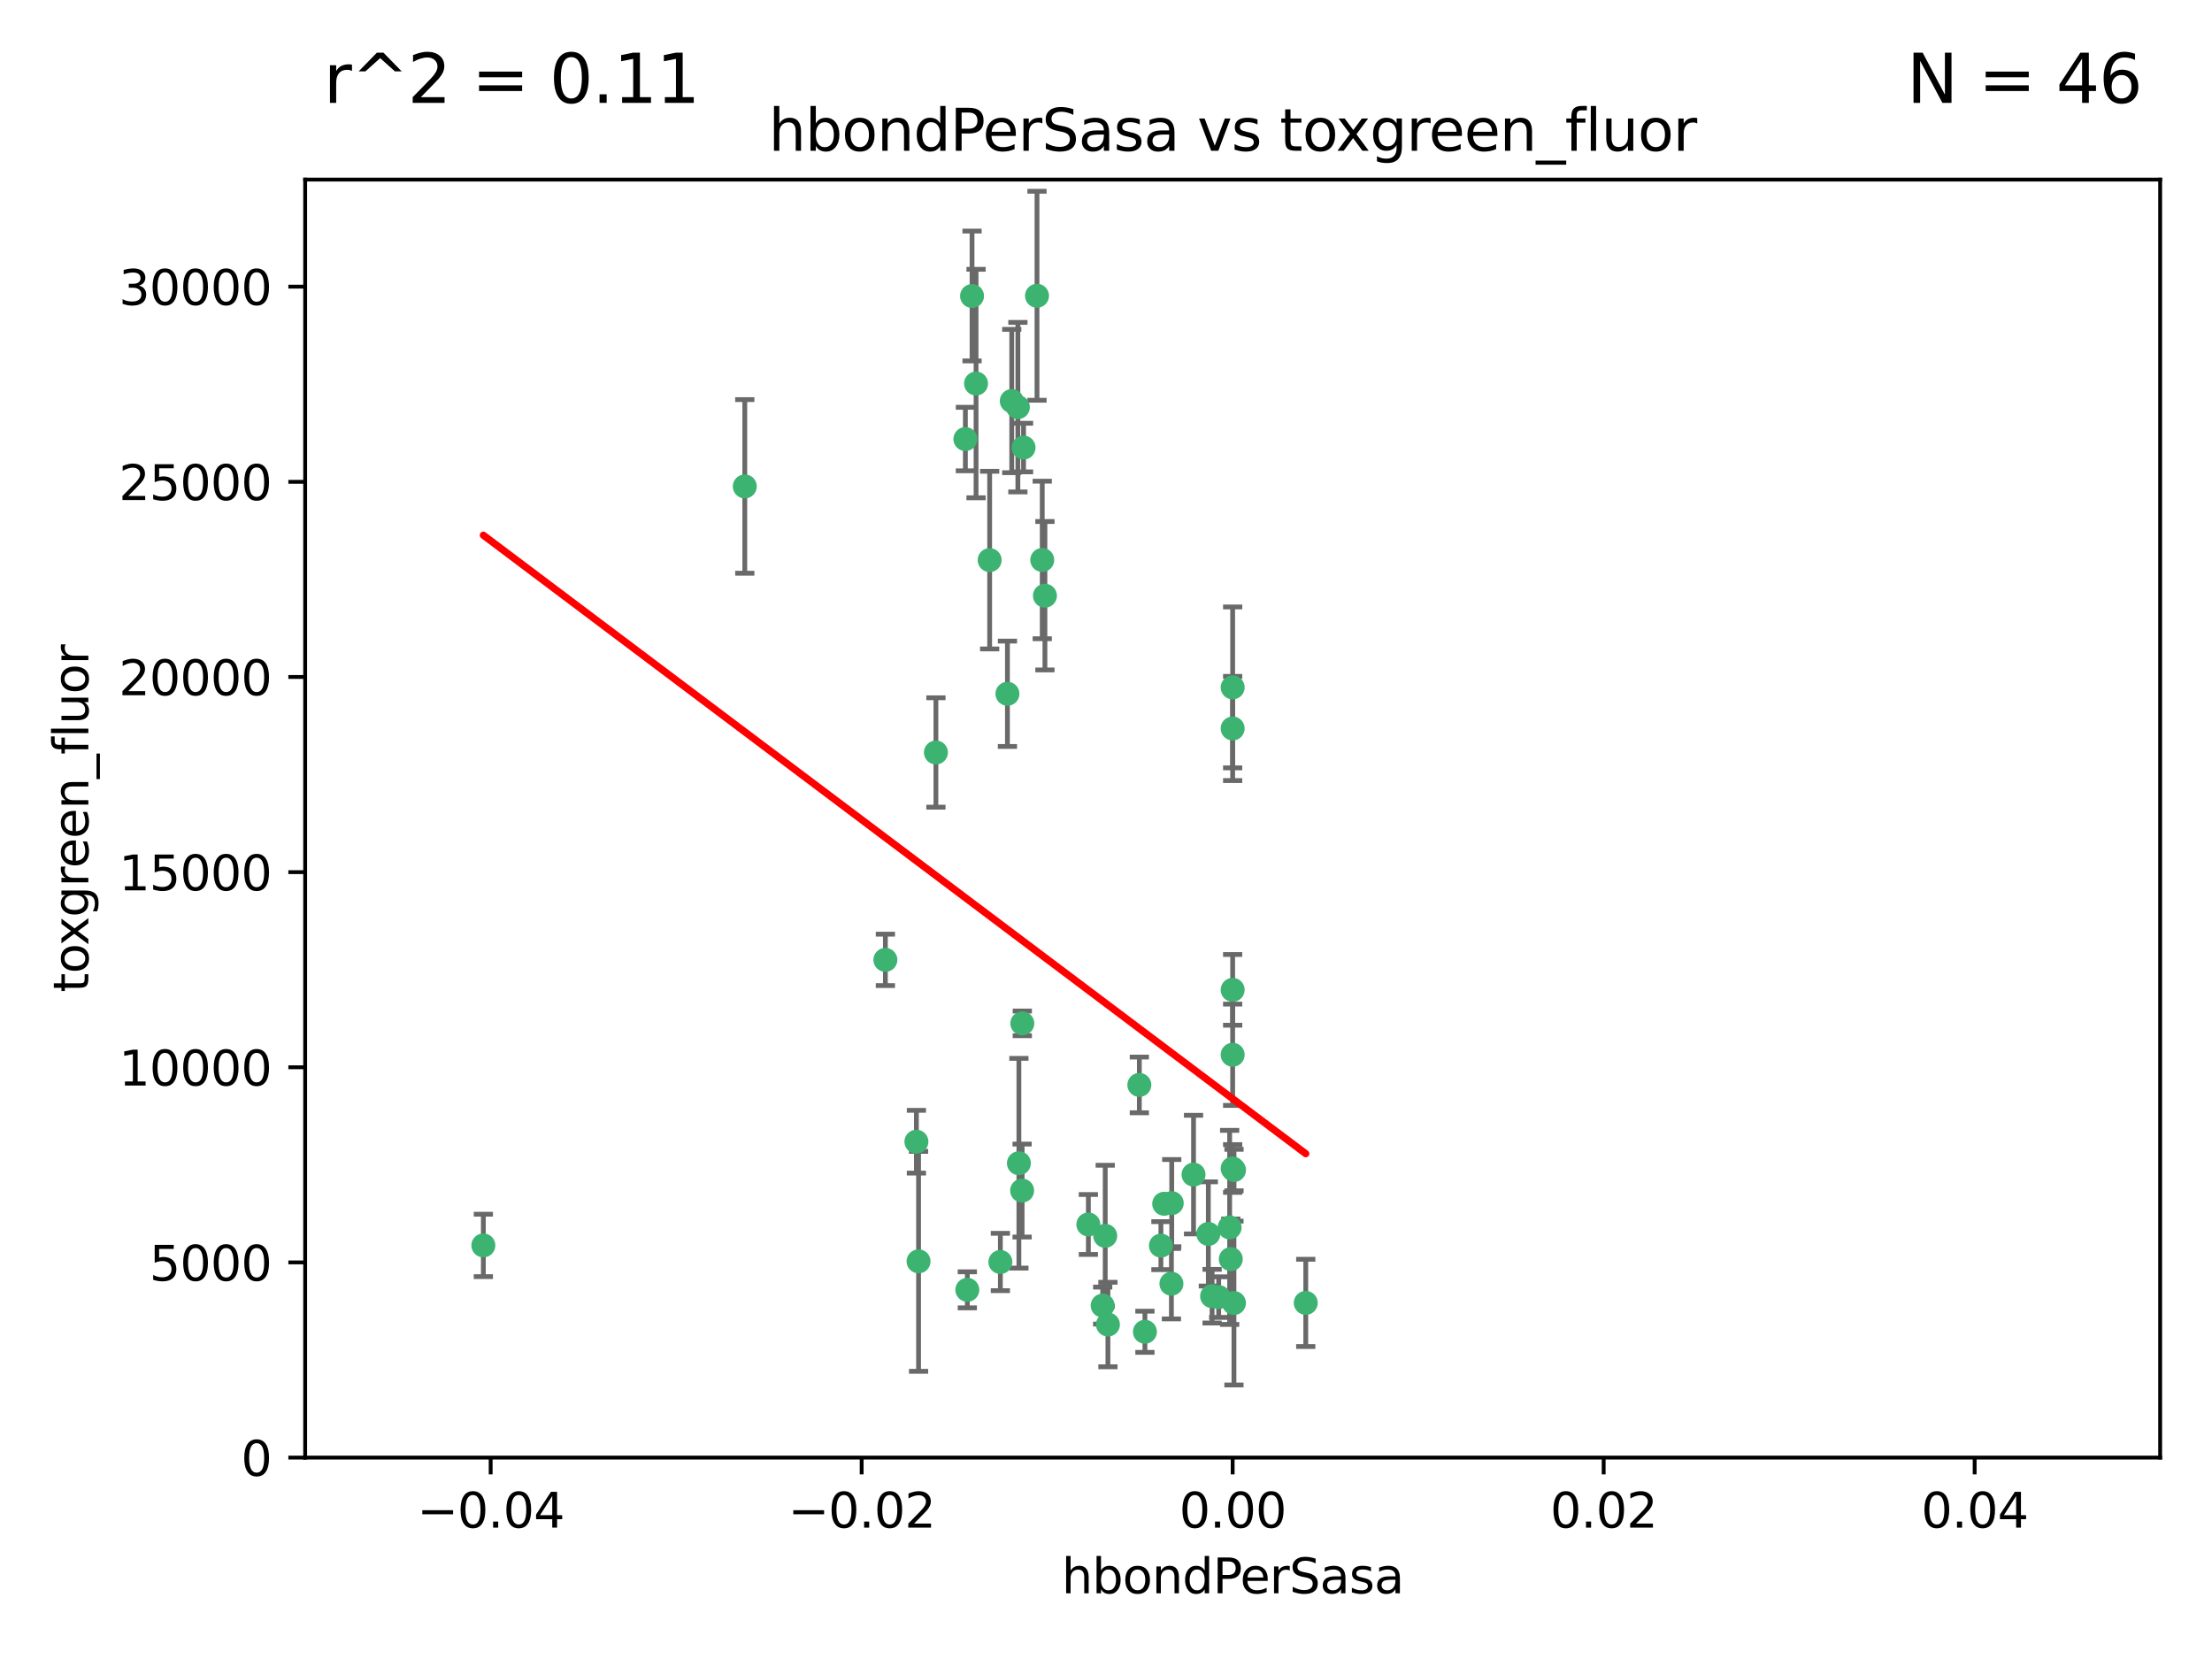 <?xml version="1.0" encoding="utf-8" standalone="no"?>
<!DOCTYPE svg PUBLIC "-//W3C//DTD SVG 1.1//EN"
  "http://www.w3.org/Graphics/SVG/1.1/DTD/svg11.dtd">
<svg xmlns:xlink="http://www.w3.org/1999/xlink" width="460.8pt" height="345.6pt" viewBox="0 0 460.8 345.6" xmlns="http://www.w3.org/2000/svg" version="1.1">
 <defs>
  <style type="text/css">*{stroke-linejoin: round; stroke-linecap: butt}</style>
 </defs>
 <g id="figure_1">
  <g id="patch_1">
   <path d="M 0 345.6 
L 460.8 345.6 
L 460.8 0 
L 0 0 
z
" style="fill: #ffffff"/>
  </g>
  <g id="axes_1">
   <g id="patch_2">
    <path d="M 63.571 303.64 
L 450 303.64 
L 450 37.411 
L 63.571 37.411 
z
" style="fill: #ffffff"/>
   </g>
   <g id="PathCollection_1">
    <defs>
     <path id="m88305405cf" d="M 0 1.118 
C 0.297 1.118 0.581 1 0.791 0.791 
C 1 0.581 1.118 0.297 1.118 0 
C 1.118 -0.297 1 -0.581 0.791 -0.791 
C 0.581 -1 0.297 -1.118 0 -1.118 
C -0.297 -1.118 -0.581 -1 -0.791 -0.791 
C -1 -0.581 -1.118 -0.297 -1.118 0 
C -1.118 0.297 -1 0.581 -0.791 0.791 
C -0.581 1 -0.297 1.118 0 1.118 
z
" style="stroke: #3cb371"/>
    </defs>
    <g clip-path="url(#pa1f1445444)">
     <use xlink:href="#m88305405cf" x="216.026" y="61.614" style="fill: #3cb371; stroke: #3cb371"/>
     <use xlink:href="#m88305405cf" x="217.677" y="124.1" style="fill: #3cb371; stroke: #3cb371"/>
     <use xlink:href="#m88305405cf" x="203.329" y="79.9" style="fill: #3cb371; stroke: #3cb371"/>
     <use xlink:href="#m88305405cf" x="100.691" y="259.442" style="fill: #3cb371; stroke: #3cb371"/>
     <use xlink:href="#m88305405cf" x="155.154" y="101.33" style="fill: #3cb371; stroke: #3cb371"/>
     <use xlink:href="#m88305405cf" x="212.043" y="84.817" style="fill: #3cb371; stroke: #3cb371"/>
     <use xlink:href="#m88305405cf" x="206.164" y="116.682" style="fill: #3cb371; stroke: #3cb371"/>
     <use xlink:href="#m88305405cf" x="201.107" y="91.463" style="fill: #3cb371; stroke: #3cb371"/>
     <use xlink:href="#m88305405cf" x="210.768" y="83.54" style="fill: #3cb371; stroke: #3cb371"/>
     <use xlink:href="#m88305405cf" x="241.838" y="259.488" style="fill: #3cb371; stroke: #3cb371"/>
     <use xlink:href="#m88305405cf" x="212.255" y="242.324" style="fill: #3cb371; stroke: #3cb371"/>
     <use xlink:href="#m88305405cf" x="213.226" y="93.237" style="fill: #3cb371; stroke: #3cb371"/>
     <use xlink:href="#m88305405cf" x="217.118" y="116.65" style="fill: #3cb371; stroke: #3cb371"/>
     <use xlink:href="#m88305405cf" x="202.496" y="61.664" style="fill: #3cb371; stroke: #3cb371"/>
     <use xlink:href="#m88305405cf" x="209.868" y="144.527" style="fill: #3cb371; stroke: #3cb371"/>
     <use xlink:href="#m88305405cf" x="184.442" y="199.958" style="fill: #3cb371; stroke: #3cb371"/>
     <use xlink:href="#m88305405cf" x="194.968" y="156.754" style="fill: #3cb371; stroke: #3cb371"/>
     <use xlink:href="#m88305405cf" x="201.512" y="268.694" style="fill: #3cb371; stroke: #3cb371"/>
     <use xlink:href="#m88305405cf" x="244.095" y="250.635" style="fill: #3cb371; stroke: #3cb371"/>
     <use xlink:href="#m88305405cf" x="242.524" y="250.767" style="fill: #3cb371; stroke: #3cb371"/>
     <use xlink:href="#m88305405cf" x="230.238" y="257.451" style="fill: #3cb371; stroke: #3cb371"/>
     <use xlink:href="#m88305405cf" x="190.904" y="237.838" style="fill: #3cb371; stroke: #3cb371"/>
     <use xlink:href="#m88305405cf" x="208.395" y="262.896" style="fill: #3cb371; stroke: #3cb371"/>
     <use xlink:href="#m88305405cf" x="237.346" y="226.007" style="fill: #3cb371; stroke: #3cb371"/>
     <use xlink:href="#m88305405cf" x="252.503" y="270.018" style="fill: #3cb371; stroke: #3cb371"/>
     <use xlink:href="#m88305405cf" x="244.027" y="267.417" style="fill: #3cb371; stroke: #3cb371"/>
     <use xlink:href="#m88305405cf" x="256.397" y="262.293" style="fill: #3cb371; stroke: #3cb371"/>
     <use xlink:href="#m88305405cf" x="238.508" y="277.431" style="fill: #3cb371; stroke: #3cb371"/>
     <use xlink:href="#m88305405cf" x="253.875" y="270.21" style="fill: #3cb371; stroke: #3cb371"/>
     <use xlink:href="#m88305405cf" x="229.709" y="271.976" style="fill: #3cb371; stroke: #3cb371"/>
     <use xlink:href="#m88305405cf" x="191.354" y="262.761" style="fill: #3cb371; stroke: #3cb371"/>
     <use xlink:href="#m88305405cf" x="212.925" y="248.016" style="fill: #3cb371; stroke: #3cb371"/>
     <use xlink:href="#m88305405cf" x="230.801" y="275.924" style="fill: #3cb371; stroke: #3cb371"/>
     <use xlink:href="#m88305405cf" x="212.966" y="213.19" style="fill: #3cb371; stroke: #3cb371"/>
     <use xlink:href="#m88305405cf" x="256.786" y="206.203" style="fill: #3cb371; stroke: #3cb371"/>
     <use xlink:href="#m88305405cf" x="257.056" y="271.445" style="fill: #3cb371; stroke: #3cb371"/>
     <use xlink:href="#m88305405cf" x="226.725" y="255.08" style="fill: #3cb371; stroke: #3cb371"/>
     <use xlink:href="#m88305405cf" x="256.786" y="219.726" style="fill: #3cb371; stroke: #3cb371"/>
     <use xlink:href="#m88305405cf" x="256.159" y="255.69" style="fill: #3cb371; stroke: #3cb371"/>
     <use xlink:href="#m88305405cf" x="256.786" y="143.2" style="fill: #3cb371; stroke: #3cb371"/>
     <use xlink:href="#m88305405cf" x="272.013" y="271.416" style="fill: #3cb371; stroke: #3cb371"/>
     <use xlink:href="#m88305405cf" x="251.718" y="257.051" style="fill: #3cb371; stroke: #3cb371"/>
     <use xlink:href="#m88305405cf" x="256.786" y="243.416" style="fill: #3cb371; stroke: #3cb371"/>
     <use xlink:href="#m88305405cf" x="248.636" y="244.691" style="fill: #3cb371; stroke: #3cb371"/>
     <use xlink:href="#m88305405cf" x="257.069" y="243.742" style="fill: #3cb371; stroke: #3cb371"/>
     <use xlink:href="#m88305405cf" x="256.786" y="151.755" style="fill: #3cb371; stroke: #3cb371"/>
    </g>
   </g>
   <g id="matplotlib.axis_1">
    <g id="xtick_1">
     <g id="line2d_1">
      <defs>
       <path id="mb6c8e53dd7" d="M 0 0 
L 0 3.5 
" style="stroke: #000000; stroke-width: 0.8"/>
      </defs>
      <g>
       <use xlink:href="#mb6c8e53dd7" x="102.214" y="303.64" style="stroke: #000000; stroke-width: 0.8"/>
      </g>
     </g>
     <g id="text_1">
      <!-- −0.04 -->
      <g transform="translate(86.891 318.238)scale(0.1 -0.1)">
       <defs>
        <path id="DejaVuSans-2212" d="M 678 2272 
L 4684 2272 
L 4684 1741 
L 678 1741 
L 678 2272 
z
" transform="scale(0.016)"/>
        <path id="DejaVuSans-30" d="M 2034 4250 
Q 1547 4250 1301 3770 
Q 1056 3291 1056 2328 
Q 1056 1369 1301 889 
Q 1547 409 2034 409 
Q 2525 409 2770 889 
Q 3016 1369 3016 2328 
Q 3016 3291 2770 3770 
Q 2525 4250 2034 4250 
z
M 2034 4750 
Q 2819 4750 3233 4129 
Q 3647 3509 3647 2328 
Q 3647 1150 3233 529 
Q 2819 -91 2034 -91 
Q 1250 -91 836 529 
Q 422 1150 422 2328 
Q 422 3509 836 4129 
Q 1250 4750 2034 4750 
z
" transform="scale(0.016)"/>
        <path id="DejaVuSans-2e" d="M 684 794 
L 1344 794 
L 1344 0 
L 684 0 
L 684 794 
z
" transform="scale(0.016)"/>
        <path id="DejaVuSans-34" d="M 2419 4116 
L 825 1625 
L 2419 1625 
L 2419 4116 
z
M 2253 4666 
L 3047 4666 
L 3047 1625 
L 3713 1625 
L 3713 1100 
L 3047 1100 
L 3047 0 
L 2419 0 
L 2419 1100 
L 313 1100 
L 313 1709 
L 2253 4666 
z
" transform="scale(0.016)"/>
       </defs>
       <use xlink:href="#DejaVuSans-2212"/>
       <use xlink:href="#DejaVuSans-30" x="83.789"/>
       <use xlink:href="#DejaVuSans-2e" x="147.412"/>
       <use xlink:href="#DejaVuSans-30" x="179.199"/>
       <use xlink:href="#DejaVuSans-34" x="242.822"/>
      </g>
     </g>
    </g>
    <g id="xtick_2">
     <g id="line2d_2">
      <g>
       <use xlink:href="#mb6c8e53dd7" x="179.5" y="303.64" style="stroke: #000000; stroke-width: 0.8"/>
      </g>
     </g>
     <g id="text_2">
      <!-- −0.02 -->
      <g transform="translate(164.177 318.238)scale(0.1 -0.1)">
       <defs>
        <path id="DejaVuSans-32" d="M 1228 531 
L 3431 531 
L 3431 0 
L 469 0 
L 469 531 
Q 828 903 1448 1529 
Q 2069 2156 2228 2338 
Q 2531 2678 2651 2914 
Q 2772 3150 2772 3378 
Q 2772 3750 2511 3984 
Q 2250 4219 1831 4219 
Q 1534 4219 1204 4116 
Q 875 4013 500 3803 
L 500 4441 
Q 881 4594 1212 4672 
Q 1544 4750 1819 4750 
Q 2544 4750 2975 4387 
Q 3406 4025 3406 3419 
Q 3406 3131 3298 2873 
Q 3191 2616 2906 2266 
Q 2828 2175 2409 1742 
Q 1991 1309 1228 531 
z
" transform="scale(0.016)"/>
       </defs>
       <use xlink:href="#DejaVuSans-2212"/>
       <use xlink:href="#DejaVuSans-30" x="83.789"/>
       <use xlink:href="#DejaVuSans-2e" x="147.412"/>
       <use xlink:href="#DejaVuSans-30" x="179.199"/>
       <use xlink:href="#DejaVuSans-32" x="242.822"/>
      </g>
     </g>
    </g>
    <g id="xtick_3">
     <g id="line2d_3">
      <g>
       <use xlink:href="#mb6c8e53dd7" x="256.786" y="303.64" style="stroke: #000000; stroke-width: 0.8"/>
      </g>
     </g>
     <g id="text_3">
      <!-- 0.00 -->
      <g transform="translate(245.653 318.238)scale(0.1 -0.1)">
       <use xlink:href="#DejaVuSans-30"/>
       <use xlink:href="#DejaVuSans-2e" x="63.623"/>
       <use xlink:href="#DejaVuSans-30" x="95.41"/>
       <use xlink:href="#DejaVuSans-30" x="159.033"/>
      </g>
     </g>
    </g>
    <g id="xtick_4">
     <g id="line2d_4">
      <g>
       <use xlink:href="#mb6c8e53dd7" x="334.071" y="303.64" style="stroke: #000000; stroke-width: 0.8"/>
      </g>
     </g>
     <g id="text_4">
      <!-- 0.02 -->
      <g transform="translate(322.939 318.238)scale(0.1 -0.1)">
       <use xlink:href="#DejaVuSans-30"/>
       <use xlink:href="#DejaVuSans-2e" x="63.623"/>
       <use xlink:href="#DejaVuSans-30" x="95.41"/>
       <use xlink:href="#DejaVuSans-32" x="159.033"/>
      </g>
     </g>
    </g>
    <g id="xtick_5">
     <g id="line2d_5">
      <g>
       <use xlink:href="#mb6c8e53dd7" x="411.357" y="303.64" style="stroke: #000000; stroke-width: 0.8"/>
      </g>
     </g>
     <g id="text_5">
      <!-- 0.04 -->
      <g transform="translate(400.224 318.238)scale(0.1 -0.1)">
       <use xlink:href="#DejaVuSans-30"/>
       <use xlink:href="#DejaVuSans-2e" x="63.623"/>
       <use xlink:href="#DejaVuSans-30" x="95.41"/>
       <use xlink:href="#DejaVuSans-34" x="159.033"/>
      </g>
     </g>
    </g>
    <g id="text_6">
     <!-- hbondPerSasa -->
     <g transform="translate(221.168 331.917)scale(0.1 -0.1)">
      <defs>
       <path id="DejaVuSans-68" d="M 3513 2113 
L 3513 0 
L 2938 0 
L 2938 2094 
Q 2938 2591 2744 2837 
Q 2550 3084 2163 3084 
Q 1697 3084 1428 2787 
Q 1159 2491 1159 1978 
L 1159 0 
L 581 0 
L 581 4863 
L 1159 4863 
L 1159 2956 
Q 1366 3272 1645 3428 
Q 1925 3584 2291 3584 
Q 2894 3584 3203 3211 
Q 3513 2838 3513 2113 
z
" transform="scale(0.016)"/>
       <path id="DejaVuSans-62" d="M 3116 1747 
Q 3116 2381 2855 2742 
Q 2594 3103 2138 3103 
Q 1681 3103 1420 2742 
Q 1159 2381 1159 1747 
Q 1159 1113 1420 752 
Q 1681 391 2138 391 
Q 2594 391 2855 752 
Q 3116 1113 3116 1747 
z
M 1159 2969 
Q 1341 3281 1617 3432 
Q 1894 3584 2278 3584 
Q 2916 3584 3314 3078 
Q 3713 2572 3713 1747 
Q 3713 922 3314 415 
Q 2916 -91 2278 -91 
Q 1894 -91 1617 61 
Q 1341 213 1159 525 
L 1159 0 
L 581 0 
L 581 4863 
L 1159 4863 
L 1159 2969 
z
" transform="scale(0.016)"/>
       <path id="DejaVuSans-6f" d="M 1959 3097 
Q 1497 3097 1228 2736 
Q 959 2375 959 1747 
Q 959 1119 1226 758 
Q 1494 397 1959 397 
Q 2419 397 2687 759 
Q 2956 1122 2956 1747 
Q 2956 2369 2687 2733 
Q 2419 3097 1959 3097 
z
M 1959 3584 
Q 2709 3584 3137 3096 
Q 3566 2609 3566 1747 
Q 3566 888 3137 398 
Q 2709 -91 1959 -91 
Q 1206 -91 779 398 
Q 353 888 353 1747 
Q 353 2609 779 3096 
Q 1206 3584 1959 3584 
z
" transform="scale(0.016)"/>
       <path id="DejaVuSans-6e" d="M 3513 2113 
L 3513 0 
L 2938 0 
L 2938 2094 
Q 2938 2591 2744 2837 
Q 2550 3084 2163 3084 
Q 1697 3084 1428 2787 
Q 1159 2491 1159 1978 
L 1159 0 
L 581 0 
L 581 3500 
L 1159 3500 
L 1159 2956 
Q 1366 3272 1645 3428 
Q 1925 3584 2291 3584 
Q 2894 3584 3203 3211 
Q 3513 2838 3513 2113 
z
" transform="scale(0.016)"/>
       <path id="DejaVuSans-64" d="M 2906 2969 
L 2906 4863 
L 3481 4863 
L 3481 0 
L 2906 0 
L 2906 525 
Q 2725 213 2448 61 
Q 2172 -91 1784 -91 
Q 1150 -91 751 415 
Q 353 922 353 1747 
Q 353 2572 751 3078 
Q 1150 3584 1784 3584 
Q 2172 3584 2448 3432 
Q 2725 3281 2906 2969 
z
M 947 1747 
Q 947 1113 1208 752 
Q 1469 391 1925 391 
Q 2381 391 2643 752 
Q 2906 1113 2906 1747 
Q 2906 2381 2643 2742 
Q 2381 3103 1925 3103 
Q 1469 3103 1208 2742 
Q 947 2381 947 1747 
z
" transform="scale(0.016)"/>
       <path id="DejaVuSans-50" d="M 1259 4147 
L 1259 2394 
L 2053 2394 
Q 2494 2394 2734 2622 
Q 2975 2850 2975 3272 
Q 2975 3691 2734 3919 
Q 2494 4147 2053 4147 
L 1259 4147 
z
M 628 4666 
L 2053 4666 
Q 2838 4666 3239 4311 
Q 3641 3956 3641 3272 
Q 3641 2581 3239 2228 
Q 2838 1875 2053 1875 
L 1259 1875 
L 1259 0 
L 628 0 
L 628 4666 
z
" transform="scale(0.016)"/>
       <path id="DejaVuSans-65" d="M 3597 1894 
L 3597 1613 
L 953 1613 
Q 991 1019 1311 708 
Q 1631 397 2203 397 
Q 2534 397 2845 478 
Q 3156 559 3463 722 
L 3463 178 
Q 3153 47 2828 -22 
Q 2503 -91 2169 -91 
Q 1331 -91 842 396 
Q 353 884 353 1716 
Q 353 2575 817 3079 
Q 1281 3584 2069 3584 
Q 2775 3584 3186 3129 
Q 3597 2675 3597 1894 
z
M 3022 2063 
Q 3016 2534 2758 2815 
Q 2500 3097 2075 3097 
Q 1594 3097 1305 2825 
Q 1016 2553 972 2059 
L 3022 2063 
z
" transform="scale(0.016)"/>
       <path id="DejaVuSans-72" d="M 2631 2963 
Q 2534 3019 2420 3045 
Q 2306 3072 2169 3072 
Q 1681 3072 1420 2755 
Q 1159 2438 1159 1844 
L 1159 0 
L 581 0 
L 581 3500 
L 1159 3500 
L 1159 2956 
Q 1341 3275 1631 3429 
Q 1922 3584 2338 3584 
Q 2397 3584 2469 3576 
Q 2541 3569 2628 3553 
L 2631 2963 
z
" transform="scale(0.016)"/>
       <path id="DejaVuSans-53" d="M 3425 4513 
L 3425 3897 
Q 3066 4069 2747 4153 
Q 2428 4238 2131 4238 
Q 1616 4238 1336 4038 
Q 1056 3838 1056 3469 
Q 1056 3159 1242 3001 
Q 1428 2844 1947 2747 
L 2328 2669 
Q 3034 2534 3370 2195 
Q 3706 1856 3706 1288 
Q 3706 609 3251 259 
Q 2797 -91 1919 -91 
Q 1588 -91 1214 -16 
Q 841 59 441 206 
L 441 856 
Q 825 641 1194 531 
Q 1563 422 1919 422 
Q 2459 422 2753 634 
Q 3047 847 3047 1241 
Q 3047 1584 2836 1778 
Q 2625 1972 2144 2069 
L 1759 2144 
Q 1053 2284 737 2584 
Q 422 2884 422 3419 
Q 422 4038 858 4394 
Q 1294 4750 2059 4750 
Q 2388 4750 2728 4690 
Q 3069 4631 3425 4513 
z
" transform="scale(0.016)"/>
       <path id="DejaVuSans-61" d="M 2194 1759 
Q 1497 1759 1228 1600 
Q 959 1441 959 1056 
Q 959 750 1161 570 
Q 1363 391 1709 391 
Q 2188 391 2477 730 
Q 2766 1069 2766 1631 
L 2766 1759 
L 2194 1759 
z
M 3341 1997 
L 3341 0 
L 2766 0 
L 2766 531 
Q 2569 213 2275 61 
Q 1981 -91 1556 -91 
Q 1019 -91 701 211 
Q 384 513 384 1019 
Q 384 1609 779 1909 
Q 1175 2209 1959 2209 
L 2766 2209 
L 2766 2266 
Q 2766 2663 2505 2880 
Q 2244 3097 1772 3097 
Q 1472 3097 1187 3025 
Q 903 2953 641 2809 
L 641 3341 
Q 956 3463 1253 3523 
Q 1550 3584 1831 3584 
Q 2591 3584 2966 3190 
Q 3341 2797 3341 1997 
z
" transform="scale(0.016)"/>
       <path id="DejaVuSans-73" d="M 2834 3397 
L 2834 2853 
Q 2591 2978 2328 3040 
Q 2066 3103 1784 3103 
Q 1356 3103 1142 2972 
Q 928 2841 928 2578 
Q 928 2378 1081 2264 
Q 1234 2150 1697 2047 
L 1894 2003 
Q 2506 1872 2764 1633 
Q 3022 1394 3022 966 
Q 3022 478 2636 193 
Q 2250 -91 1575 -91 
Q 1294 -91 989 -36 
Q 684 19 347 128 
L 347 722 
Q 666 556 975 473 
Q 1284 391 1588 391 
Q 1994 391 2212 530 
Q 2431 669 2431 922 
Q 2431 1156 2273 1281 
Q 2116 1406 1581 1522 
L 1381 1569 
Q 847 1681 609 1914 
Q 372 2147 372 2553 
Q 372 3047 722 3315 
Q 1072 3584 1716 3584 
Q 2034 3584 2315 3537 
Q 2597 3491 2834 3397 
z
" transform="scale(0.016)"/>
      </defs>
      <use xlink:href="#DejaVuSans-68"/>
      <use xlink:href="#DejaVuSans-62" x="63.379"/>
      <use xlink:href="#DejaVuSans-6f" x="126.855"/>
      <use xlink:href="#DejaVuSans-6e" x="188.037"/>
      <use xlink:href="#DejaVuSans-64" x="251.416"/>
      <use xlink:href="#DejaVuSans-50" x="314.893"/>
      <use xlink:href="#DejaVuSans-65" x="371.57"/>
      <use xlink:href="#DejaVuSans-72" x="433.094"/>
      <use xlink:href="#DejaVuSans-53" x="474.207"/>
      <use xlink:href="#DejaVuSans-61" x="537.684"/>
      <use xlink:href="#DejaVuSans-73" x="598.963"/>
      <use xlink:href="#DejaVuSans-61" x="651.062"/>
     </g>
    </g>
   </g>
   <g id="matplotlib.axis_2">
    <g id="ytick_1">
     <g id="line2d_6">
      <defs>
       <path id="m9a240e3a63" d="M 0 0 
L -3.5 0 
" style="stroke: #000000; stroke-width: 0.8"/>
      </defs>
      <g>
       <use xlink:href="#m9a240e3a63" x="63.571" y="303.64" style="stroke: #000000; stroke-width: 0.8"/>
      </g>
     </g>
     <g id="text_7">
      <!-- 0 -->
      <g transform="translate(50.209 307.439)scale(0.1 -0.1)">
       <use xlink:href="#DejaVuSans-30"/>
      </g>
     </g>
    </g>
    <g id="ytick_2">
     <g id="line2d_7">
      <g>
       <use xlink:href="#m9a240e3a63" x="63.571" y="262.986" style="stroke: #000000; stroke-width: 0.8"/>
      </g>
     </g>
     <g id="text_8">
      <!-- 5000 -->
      <g transform="translate(31.121 266.786)scale(0.1 -0.1)">
       <defs>
        <path id="DejaVuSans-35" d="M 691 4666 
L 3169 4666 
L 3169 4134 
L 1269 4134 
L 1269 2991 
Q 1406 3038 1543 3061 
Q 1681 3084 1819 3084 
Q 2600 3084 3056 2656 
Q 3513 2228 3513 1497 
Q 3513 744 3044 326 
Q 2575 -91 1722 -91 
Q 1428 -91 1123 -41 
Q 819 9 494 109 
L 494 744 
Q 775 591 1075 516 
Q 1375 441 1709 441 
Q 2250 441 2565 725 
Q 2881 1009 2881 1497 
Q 2881 1984 2565 2268 
Q 2250 2553 1709 2553 
Q 1456 2553 1204 2497 
Q 953 2441 691 2322 
L 691 4666 
z
" transform="scale(0.016)"/>
       </defs>
       <use xlink:href="#DejaVuSans-35"/>
       <use xlink:href="#DejaVuSans-30" x="63.623"/>
       <use xlink:href="#DejaVuSans-30" x="127.246"/>
       <use xlink:href="#DejaVuSans-30" x="190.869"/>
      </g>
     </g>
    </g>
    <g id="ytick_3">
     <g id="line2d_8">
      <g>
       <use xlink:href="#m9a240e3a63" x="63.571" y="222.333" style="stroke: #000000; stroke-width: 0.8"/>
      </g>
     </g>
     <g id="text_9">
      <!-- 10000 -->
      <g transform="translate(24.759 226.132)scale(0.1 -0.1)">
       <defs>
        <path id="DejaVuSans-31" d="M 794 531 
L 1825 531 
L 1825 4091 
L 703 3866 
L 703 4441 
L 1819 4666 
L 2450 4666 
L 2450 531 
L 3481 531 
L 3481 0 
L 794 0 
L 794 531 
z
" transform="scale(0.016)"/>
       </defs>
       <use xlink:href="#DejaVuSans-31"/>
       <use xlink:href="#DejaVuSans-30" x="63.623"/>
       <use xlink:href="#DejaVuSans-30" x="127.246"/>
       <use xlink:href="#DejaVuSans-30" x="190.869"/>
       <use xlink:href="#DejaVuSans-30" x="254.492"/>
      </g>
     </g>
    </g>
    <g id="ytick_4">
     <g id="line2d_9">
      <g>
       <use xlink:href="#m9a240e3a63" x="63.571" y="181.679" style="stroke: #000000; stroke-width: 0.8"/>
      </g>
     </g>
     <g id="text_10">
      <!-- 15000 -->
      <g transform="translate(24.759 185.478)scale(0.1 -0.1)">
       <use xlink:href="#DejaVuSans-31"/>
       <use xlink:href="#DejaVuSans-35" x="63.623"/>
       <use xlink:href="#DejaVuSans-30" x="127.246"/>
       <use xlink:href="#DejaVuSans-30" x="190.869"/>
       <use xlink:href="#DejaVuSans-30" x="254.492"/>
      </g>
     </g>
    </g>
    <g id="ytick_5">
     <g id="line2d_10">
      <g>
       <use xlink:href="#m9a240e3a63" x="63.571" y="141.026" style="stroke: #000000; stroke-width: 0.8"/>
      </g>
     </g>
     <g id="text_11">
      <!-- 20000 -->
      <g transform="translate(24.759 144.825)scale(0.1 -0.1)">
       <use xlink:href="#DejaVuSans-32"/>
       <use xlink:href="#DejaVuSans-30" x="63.623"/>
       <use xlink:href="#DejaVuSans-30" x="127.246"/>
       <use xlink:href="#DejaVuSans-30" x="190.869"/>
       <use xlink:href="#DejaVuSans-30" x="254.492"/>
      </g>
     </g>
    </g>
    <g id="ytick_6">
     <g id="line2d_11">
      <g>
       <use xlink:href="#m9a240e3a63" x="63.571" y="100.372" style="stroke: #000000; stroke-width: 0.8"/>
      </g>
     </g>
     <g id="text_12">
      <!-- 25000 -->
      <g transform="translate(24.759 104.171)scale(0.1 -0.1)">
       <use xlink:href="#DejaVuSans-32"/>
       <use xlink:href="#DejaVuSans-35" x="63.623"/>
       <use xlink:href="#DejaVuSans-30" x="127.246"/>
       <use xlink:href="#DejaVuSans-30" x="190.869"/>
       <use xlink:href="#DejaVuSans-30" x="254.492"/>
      </g>
     </g>
    </g>
    <g id="ytick_7">
     <g id="line2d_12">
      <g>
       <use xlink:href="#m9a240e3a63" x="63.571" y="59.718" style="stroke: #000000; stroke-width: 0.8"/>
      </g>
     </g>
     <g id="text_13">
      <!-- 30000 -->
      <g transform="translate(24.759 63.518)scale(0.1 -0.1)">
       <defs>
        <path id="DejaVuSans-33" d="M 2597 2516 
Q 3050 2419 3304 2112 
Q 3559 1806 3559 1356 
Q 3559 666 3084 287 
Q 2609 -91 1734 -91 
Q 1441 -91 1130 -33 
Q 819 25 488 141 
L 488 750 
Q 750 597 1062 519 
Q 1375 441 1716 441 
Q 2309 441 2620 675 
Q 2931 909 2931 1356 
Q 2931 1769 2642 2001 
Q 2353 2234 1838 2234 
L 1294 2234 
L 1294 2753 
L 1863 2753 
Q 2328 2753 2575 2939 
Q 2822 3125 2822 3475 
Q 2822 3834 2567 4026 
Q 2313 4219 1838 4219 
Q 1578 4219 1281 4162 
Q 984 4106 628 3988 
L 628 4550 
Q 988 4650 1302 4700 
Q 1616 4750 1894 4750 
Q 2613 4750 3031 4423 
Q 3450 4097 3450 3541 
Q 3450 3153 3228 2886 
Q 3006 2619 2597 2516 
z
" transform="scale(0.016)"/>
       </defs>
       <use xlink:href="#DejaVuSans-33"/>
       <use xlink:href="#DejaVuSans-30" x="63.623"/>
       <use xlink:href="#DejaVuSans-30" x="127.246"/>
       <use xlink:href="#DejaVuSans-30" x="190.869"/>
       <use xlink:href="#DejaVuSans-30" x="254.492"/>
      </g>
     </g>
    </g>
    <g id="text_14">
     <!-- toxgreen_fluor -->
     <g transform="translate(18.401 206.72)rotate(-90)scale(0.1 -0.1)">
      <defs>
       <path id="DejaVuSans-74" d="M 1172 4494 
L 1172 3500 
L 2356 3500 
L 2356 3053 
L 1172 3053 
L 1172 1153 
Q 1172 725 1289 603 
Q 1406 481 1766 481 
L 2356 481 
L 2356 0 
L 1766 0 
Q 1100 0 847 248 
Q 594 497 594 1153 
L 594 3053 
L 172 3053 
L 172 3500 
L 594 3500 
L 594 4494 
L 1172 4494 
z
" transform="scale(0.016)"/>
       <path id="DejaVuSans-78" d="M 3513 3500 
L 2247 1797 
L 3578 0 
L 2900 0 
L 1881 1375 
L 863 0 
L 184 0 
L 1544 1831 
L 300 3500 
L 978 3500 
L 1906 2253 
L 2834 3500 
L 3513 3500 
z
" transform="scale(0.016)"/>
       <path id="DejaVuSans-67" d="M 2906 1791 
Q 2906 2416 2648 2759 
Q 2391 3103 1925 3103 
Q 1463 3103 1205 2759 
Q 947 2416 947 1791 
Q 947 1169 1205 825 
Q 1463 481 1925 481 
Q 2391 481 2648 825 
Q 2906 1169 2906 1791 
z
M 3481 434 
Q 3481 -459 3084 -895 
Q 2688 -1331 1869 -1331 
Q 1566 -1331 1297 -1286 
Q 1028 -1241 775 -1147 
L 775 -588 
Q 1028 -725 1275 -790 
Q 1522 -856 1778 -856 
Q 2344 -856 2625 -561 
Q 2906 -266 2906 331 
L 2906 616 
Q 2728 306 2450 153 
Q 2172 0 1784 0 
Q 1141 0 747 490 
Q 353 981 353 1791 
Q 353 2603 747 3093 
Q 1141 3584 1784 3584 
Q 2172 3584 2450 3431 
Q 2728 3278 2906 2969 
L 2906 3500 
L 3481 3500 
L 3481 434 
z
" transform="scale(0.016)"/>
       <path id="DejaVuSans-5f" d="M 3263 -1063 
L 3263 -1509 
L -63 -1509 
L -63 -1063 
L 3263 -1063 
z
" transform="scale(0.016)"/>
       <path id="DejaVuSans-66" d="M 2375 4863 
L 2375 4384 
L 1825 4384 
Q 1516 4384 1395 4259 
Q 1275 4134 1275 3809 
L 1275 3500 
L 2222 3500 
L 2222 3053 
L 1275 3053 
L 1275 0 
L 697 0 
L 697 3053 
L 147 3053 
L 147 3500 
L 697 3500 
L 697 3744 
Q 697 4328 969 4595 
Q 1241 4863 1831 4863 
L 2375 4863 
z
" transform="scale(0.016)"/>
       <path id="DejaVuSans-6c" d="M 603 4863 
L 1178 4863 
L 1178 0 
L 603 0 
L 603 4863 
z
" transform="scale(0.016)"/>
       <path id="DejaVuSans-75" d="M 544 1381 
L 544 3500 
L 1119 3500 
L 1119 1403 
Q 1119 906 1312 657 
Q 1506 409 1894 409 
Q 2359 409 2629 706 
Q 2900 1003 2900 1516 
L 2900 3500 
L 3475 3500 
L 3475 0 
L 2900 0 
L 2900 538 
Q 2691 219 2414 64 
Q 2138 -91 1772 -91 
Q 1169 -91 856 284 
Q 544 659 544 1381 
z
M 1991 3584 
L 1991 3584 
z
" transform="scale(0.016)"/>
      </defs>
      <use xlink:href="#DejaVuSans-74"/>
      <use xlink:href="#DejaVuSans-6f" x="39.209"/>
      <use xlink:href="#DejaVuSans-78" x="97.266"/>
      <use xlink:href="#DejaVuSans-67" x="156.445"/>
      <use xlink:href="#DejaVuSans-72" x="219.922"/>
      <use xlink:href="#DejaVuSans-65" x="258.785"/>
      <use xlink:href="#DejaVuSans-65" x="320.309"/>
      <use xlink:href="#DejaVuSans-6e" x="381.832"/>
      <use xlink:href="#DejaVuSans-5f" x="445.211"/>
      <use xlink:href="#DejaVuSans-66" x="495.211"/>
      <use xlink:href="#DejaVuSans-6c" x="530.416"/>
      <use xlink:href="#DejaVuSans-75" x="558.199"/>
      <use xlink:href="#DejaVuSans-6f" x="621.578"/>
      <use xlink:href="#DejaVuSans-72" x="682.76"/>
     </g>
    </g>
   </g>
   <g id="LineCollection_1">
    <path d="M 216.026 83.38 
L 216.026 39.848 
" clip-path="url(#pa1f1445444)" style="fill: none; stroke: #696969"/>
    <path d="M 217.677 139.562 
L 217.677 108.638 
" clip-path="url(#pa1f1445444)" style="fill: none; stroke: #696969"/>
    <path d="M 203.329 103.698 
L 203.329 56.102 
" clip-path="url(#pa1f1445444)" style="fill: none; stroke: #696969"/>
    <path d="M 100.691 265.941 
L 100.691 252.944 
" clip-path="url(#pa1f1445444)" style="fill: none; stroke: #696969"/>
    <path d="M 155.154 119.415 
L 155.154 83.245 
" clip-path="url(#pa1f1445444)" style="fill: none; stroke: #696969"/>
    <path d="M 212.043 102.476 
L 212.043 67.157 
" clip-path="url(#pa1f1445444)" style="fill: none; stroke: #696969"/>
    <path d="M 206.164 135.19 
L 206.164 98.175 
" clip-path="url(#pa1f1445444)" style="fill: none; stroke: #696969"/>
    <path d="M 201.107 98.075 
L 201.107 84.85 
" clip-path="url(#pa1f1445444)" style="fill: none; stroke: #696969"/>
    <path d="M 210.768 98.468 
L 210.768 68.613 
" clip-path="url(#pa1f1445444)" style="fill: none; stroke: #696969"/>
    <path d="M 241.838 264.487 
L 241.838 254.489 
" clip-path="url(#pa1f1445444)" style="fill: none; stroke: #696969"/>
    <path d="M 212.255 264.166 
L 212.255 220.481 
" clip-path="url(#pa1f1445444)" style="fill: none; stroke: #696969"/>
    <path d="M 213.226 98.3 
L 213.226 88.175 
" clip-path="url(#pa1f1445444)" style="fill: none; stroke: #696969"/>
    <path d="M 217.118 133.058 
L 217.118 100.243 
" clip-path="url(#pa1f1445444)" style="fill: none; stroke: #696969"/>
    <path d="M 202.496 75.185 
L 202.496 48.142 
" clip-path="url(#pa1f1445444)" style="fill: none; stroke: #696969"/>
    <path d="M 209.868 155.498 
L 209.868 133.556 
" clip-path="url(#pa1f1445444)" style="fill: none; stroke: #696969"/>
    <path d="M 184.442 205.31 
L 184.442 194.605 
" clip-path="url(#pa1f1445444)" style="fill: none; stroke: #696969"/>
    <path d="M 194.968 168.148 
L 194.968 145.359 
" clip-path="url(#pa1f1445444)" style="fill: none; stroke: #696969"/>
    <path d="M 201.512 272.448 
L 201.512 264.94 
" clip-path="url(#pa1f1445444)" style="fill: none; stroke: #696969"/>
    <path d="M 244.095 259.717 
L 244.095 241.553 
" clip-path="url(#pa1f1445444)" style="fill: none; stroke: #696969"/>
    <path d="M 242.524 251.458 
L 242.524 250.077 
" clip-path="url(#pa1f1445444)" style="fill: none; stroke: #696969"/>
    <path d="M 230.238 272.157 
L 230.238 242.746 
" clip-path="url(#pa1f1445444)" style="fill: none; stroke: #696969"/>
    <path d="M 190.904 244.374 
L 190.904 231.301 
" clip-path="url(#pa1f1445444)" style="fill: none; stroke: #696969"/>
    <path d="M 208.395 268.864 
L 208.395 256.927 
" clip-path="url(#pa1f1445444)" style="fill: none; stroke: #696969"/>
    <path d="M 237.346 231.811 
L 237.346 220.203 
" clip-path="url(#pa1f1445444)" style="fill: none; stroke: #696969"/>
    <path d="M 252.503 275.607 
L 252.503 264.429 
" clip-path="url(#pa1f1445444)" style="fill: none; stroke: #696969"/>
    <path d="M 244.027 274.752 
L 244.027 260.081 
" clip-path="url(#pa1f1445444)" style="fill: none; stroke: #696969"/>
    <path d="M 256.397 270.647 
L 256.397 253.939 
" clip-path="url(#pa1f1445444)" style="fill: none; stroke: #696969"/>
    <path d="M 238.508 281.719 
L 238.508 273.143 
" clip-path="url(#pa1f1445444)" style="fill: none; stroke: #696969"/>
    <path d="M 253.875 274.44 
L 253.875 265.981 
" clip-path="url(#pa1f1445444)" style="fill: none; stroke: #696969"/>
    <path d="M 229.709 275.827 
L 229.709 268.125 
" clip-path="url(#pa1f1445444)" style="fill: none; stroke: #696969"/>
    <path d="M 191.354 285.673 
L 191.354 239.849 
" clip-path="url(#pa1f1445444)" style="fill: none; stroke: #696969"/>
    <path d="M 212.925 257.7 
L 212.925 238.331 
" clip-path="url(#pa1f1445444)" style="fill: none; stroke: #696969"/>
    <path d="M 230.801 284.727 
L 230.801 267.12 
" clip-path="url(#pa1f1445444)" style="fill: none; stroke: #696969"/>
    <path d="M 212.966 215.762 
L 212.966 210.618 
" clip-path="url(#pa1f1445444)" style="fill: none; stroke: #696969"/>
    <path d="M 256.786 213.569 
L 256.786 198.836 
" clip-path="url(#pa1f1445444)" style="fill: none; stroke: #696969"/>
    <path d="M 257.056 288.513 
L 257.056 254.376 
" clip-path="url(#pa1f1445444)" style="fill: none; stroke: #696969"/>
    <path d="M 226.725 261.323 
L 226.725 248.837 
" clip-path="url(#pa1f1445444)" style="fill: none; stroke: #696969"/>
    <path d="M 256.786 230.277 
L 256.786 209.176 
" clip-path="url(#pa1f1445444)" style="fill: none; stroke: #696969"/>
    <path d="M 256.159 275.904 
L 256.159 235.477 
" clip-path="url(#pa1f1445444)" style="fill: none; stroke: #696969"/>
    <path d="M 256.786 159.961 
L 256.786 126.439 
" clip-path="url(#pa1f1445444)" style="fill: none; stroke: #696969"/>
    <path d="M 272.013 280.503 
L 272.013 262.329 
" clip-path="url(#pa1f1445444)" style="fill: none; stroke: #696969"/>
    <path d="M 251.718 267.904 
L 251.718 246.198 
" clip-path="url(#pa1f1445444)" style="fill: none; stroke: #696969"/>
    <path d="M 256.786 248.392 
L 256.786 238.44 
" clip-path="url(#pa1f1445444)" style="fill: none; stroke: #696969"/>
    <path d="M 248.636 257.049 
L 248.636 232.333 
" clip-path="url(#pa1f1445444)" style="fill: none; stroke: #696969"/>
    <path d="M 257.069 248.063 
L 257.069 239.42 
" clip-path="url(#pa1f1445444)" style="fill: none; stroke: #696969"/>
    <path d="M 256.786 162.606 
L 256.786 140.905 
" clip-path="url(#pa1f1445444)" style="fill: none; stroke: #696969"/>
   </g>
   <g id="line2d_13">
    <defs>
     <path id="m183311a189" d="M 2 0 
L -2 -0 
" style="stroke: #696969"/>
    </defs>
    <g clip-path="url(#pa1f1445444)">
     <use xlink:href="#m183311a189" x="216.026" y="83.38" style="fill: #696969; stroke: #696969"/>
     <use xlink:href="#m183311a189" x="217.677" y="139.562" style="fill: #696969; stroke: #696969"/>
     <use xlink:href="#m183311a189" x="203.329" y="103.698" style="fill: #696969; stroke: #696969"/>
     <use xlink:href="#m183311a189" x="100.691" y="265.941" style="fill: #696969; stroke: #696969"/>
     <use xlink:href="#m183311a189" x="155.154" y="119.415" style="fill: #696969; stroke: #696969"/>
     <use xlink:href="#m183311a189" x="212.043" y="102.476" style="fill: #696969; stroke: #696969"/>
     <use xlink:href="#m183311a189" x="206.164" y="135.19" style="fill: #696969; stroke: #696969"/>
     <use xlink:href="#m183311a189" x="201.107" y="98.075" style="fill: #696969; stroke: #696969"/>
     <use xlink:href="#m183311a189" x="210.768" y="98.468" style="fill: #696969; stroke: #696969"/>
     <use xlink:href="#m183311a189" x="241.838" y="264.487" style="fill: #696969; stroke: #696969"/>
     <use xlink:href="#m183311a189" x="212.255" y="264.166" style="fill: #696969; stroke: #696969"/>
     <use xlink:href="#m183311a189" x="213.226" y="98.3" style="fill: #696969; stroke: #696969"/>
     <use xlink:href="#m183311a189" x="217.118" y="133.058" style="fill: #696969; stroke: #696969"/>
     <use xlink:href="#m183311a189" x="202.496" y="75.185" style="fill: #696969; stroke: #696969"/>
     <use xlink:href="#m183311a189" x="209.868" y="155.498" style="fill: #696969; stroke: #696969"/>
     <use xlink:href="#m183311a189" x="184.442" y="205.31" style="fill: #696969; stroke: #696969"/>
     <use xlink:href="#m183311a189" x="194.968" y="168.148" style="fill: #696969; stroke: #696969"/>
     <use xlink:href="#m183311a189" x="201.512" y="272.448" style="fill: #696969; stroke: #696969"/>
     <use xlink:href="#m183311a189" x="244.095" y="259.717" style="fill: #696969; stroke: #696969"/>
     <use xlink:href="#m183311a189" x="242.524" y="251.458" style="fill: #696969; stroke: #696969"/>
     <use xlink:href="#m183311a189" x="230.238" y="272.157" style="fill: #696969; stroke: #696969"/>
     <use xlink:href="#m183311a189" x="190.904" y="244.374" style="fill: #696969; stroke: #696969"/>
     <use xlink:href="#m183311a189" x="208.395" y="268.864" style="fill: #696969; stroke: #696969"/>
     <use xlink:href="#m183311a189" x="237.346" y="231.811" style="fill: #696969; stroke: #696969"/>
     <use xlink:href="#m183311a189" x="252.503" y="275.607" style="fill: #696969; stroke: #696969"/>
     <use xlink:href="#m183311a189" x="244.027" y="274.752" style="fill: #696969; stroke: #696969"/>
     <use xlink:href="#m183311a189" x="256.397" y="270.647" style="fill: #696969; stroke: #696969"/>
     <use xlink:href="#m183311a189" x="238.508" y="281.719" style="fill: #696969; stroke: #696969"/>
     <use xlink:href="#m183311a189" x="253.875" y="274.44" style="fill: #696969; stroke: #696969"/>
     <use xlink:href="#m183311a189" x="229.709" y="275.827" style="fill: #696969; stroke: #696969"/>
     <use xlink:href="#m183311a189" x="191.354" y="285.673" style="fill: #696969; stroke: #696969"/>
     <use xlink:href="#m183311a189" x="212.925" y="257.7" style="fill: #696969; stroke: #696969"/>
     <use xlink:href="#m183311a189" x="230.801" y="284.727" style="fill: #696969; stroke: #696969"/>
     <use xlink:href="#m183311a189" x="212.966" y="215.762" style="fill: #696969; stroke: #696969"/>
     <use xlink:href="#m183311a189" x="256.786" y="213.569" style="fill: #696969; stroke: #696969"/>
     <use xlink:href="#m183311a189" x="257.056" y="288.513" style="fill: #696969; stroke: #696969"/>
     <use xlink:href="#m183311a189" x="226.725" y="261.323" style="fill: #696969; stroke: #696969"/>
     <use xlink:href="#m183311a189" x="256.786" y="230.277" style="fill: #696969; stroke: #696969"/>
     <use xlink:href="#m183311a189" x="256.159" y="275.904" style="fill: #696969; stroke: #696969"/>
     <use xlink:href="#m183311a189" x="256.786" y="159.961" style="fill: #696969; stroke: #696969"/>
     <use xlink:href="#m183311a189" x="272.013" y="280.503" style="fill: #696969; stroke: #696969"/>
     <use xlink:href="#m183311a189" x="251.718" y="267.904" style="fill: #696969; stroke: #696969"/>
     <use xlink:href="#m183311a189" x="256.786" y="248.392" style="fill: #696969; stroke: #696969"/>
     <use xlink:href="#m183311a189" x="248.636" y="257.049" style="fill: #696969; stroke: #696969"/>
     <use xlink:href="#m183311a189" x="257.069" y="248.063" style="fill: #696969; stroke: #696969"/>
     <use xlink:href="#m183311a189" x="256.786" y="162.606" style="fill: #696969; stroke: #696969"/>
    </g>
   </g>
   <g id="line2d_14">
    <g clip-path="url(#pa1f1445444)">
     <use xlink:href="#m183311a189" x="216.026" y="39.848" style="fill: #696969; stroke: #696969"/>
     <use xlink:href="#m183311a189" x="217.677" y="108.638" style="fill: #696969; stroke: #696969"/>
     <use xlink:href="#m183311a189" x="203.329" y="56.102" style="fill: #696969; stroke: #696969"/>
     <use xlink:href="#m183311a189" x="100.691" y="252.944" style="fill: #696969; stroke: #696969"/>
     <use xlink:href="#m183311a189" x="155.154" y="83.245" style="fill: #696969; stroke: #696969"/>
     <use xlink:href="#m183311a189" x="212.043" y="67.157" style="fill: #696969; stroke: #696969"/>
     <use xlink:href="#m183311a189" x="206.164" y="98.175" style="fill: #696969; stroke: #696969"/>
     <use xlink:href="#m183311a189" x="201.107" y="84.85" style="fill: #696969; stroke: #696969"/>
     <use xlink:href="#m183311a189" x="210.768" y="68.613" style="fill: #696969; stroke: #696969"/>
     <use xlink:href="#m183311a189" x="241.838" y="254.489" style="fill: #696969; stroke: #696969"/>
     <use xlink:href="#m183311a189" x="212.255" y="220.481" style="fill: #696969; stroke: #696969"/>
     <use xlink:href="#m183311a189" x="213.226" y="88.175" style="fill: #696969; stroke: #696969"/>
     <use xlink:href="#m183311a189" x="217.118" y="100.243" style="fill: #696969; stroke: #696969"/>
     <use xlink:href="#m183311a189" x="202.496" y="48.142" style="fill: #696969; stroke: #696969"/>
     <use xlink:href="#m183311a189" x="209.868" y="133.556" style="fill: #696969; stroke: #696969"/>
     <use xlink:href="#m183311a189" x="184.442" y="194.605" style="fill: #696969; stroke: #696969"/>
     <use xlink:href="#m183311a189" x="194.968" y="145.359" style="fill: #696969; stroke: #696969"/>
     <use xlink:href="#m183311a189" x="201.512" y="264.94" style="fill: #696969; stroke: #696969"/>
     <use xlink:href="#m183311a189" x="244.095" y="241.553" style="fill: #696969; stroke: #696969"/>
     <use xlink:href="#m183311a189" x="242.524" y="250.077" style="fill: #696969; stroke: #696969"/>
     <use xlink:href="#m183311a189" x="230.238" y="242.746" style="fill: #696969; stroke: #696969"/>
     <use xlink:href="#m183311a189" x="190.904" y="231.301" style="fill: #696969; stroke: #696969"/>
     <use xlink:href="#m183311a189" x="208.395" y="256.927" style="fill: #696969; stroke: #696969"/>
     <use xlink:href="#m183311a189" x="237.346" y="220.203" style="fill: #696969; stroke: #696969"/>
     <use xlink:href="#m183311a189" x="252.503" y="264.429" style="fill: #696969; stroke: #696969"/>
     <use xlink:href="#m183311a189" x="244.027" y="260.081" style="fill: #696969; stroke: #696969"/>
     <use xlink:href="#m183311a189" x="256.397" y="253.939" style="fill: #696969; stroke: #696969"/>
     <use xlink:href="#m183311a189" x="238.508" y="273.143" style="fill: #696969; stroke: #696969"/>
     <use xlink:href="#m183311a189" x="253.875" y="265.981" style="fill: #696969; stroke: #696969"/>
     <use xlink:href="#m183311a189" x="229.709" y="268.125" style="fill: #696969; stroke: #696969"/>
     <use xlink:href="#m183311a189" x="191.354" y="239.849" style="fill: #696969; stroke: #696969"/>
     <use xlink:href="#m183311a189" x="212.925" y="238.331" style="fill: #696969; stroke: #696969"/>
     <use xlink:href="#m183311a189" x="230.801" y="267.12" style="fill: #696969; stroke: #696969"/>
     <use xlink:href="#m183311a189" x="212.966" y="210.618" style="fill: #696969; stroke: #696969"/>
     <use xlink:href="#m183311a189" x="256.786" y="198.836" style="fill: #696969; stroke: #696969"/>
     <use xlink:href="#m183311a189" x="257.056" y="254.376" style="fill: #696969; stroke: #696969"/>
     <use xlink:href="#m183311a189" x="226.725" y="248.837" style="fill: #696969; stroke: #696969"/>
     <use xlink:href="#m183311a189" x="256.786" y="209.176" style="fill: #696969; stroke: #696969"/>
     <use xlink:href="#m183311a189" x="256.159" y="235.477" style="fill: #696969; stroke: #696969"/>
     <use xlink:href="#m183311a189" x="256.786" y="126.439" style="fill: #696969; stroke: #696969"/>
     <use xlink:href="#m183311a189" x="272.013" y="262.329" style="fill: #696969; stroke: #696969"/>
     <use xlink:href="#m183311a189" x="251.718" y="246.198" style="fill: #696969; stroke: #696969"/>
     <use xlink:href="#m183311a189" x="256.786" y="238.44" style="fill: #696969; stroke: #696969"/>
     <use xlink:href="#m183311a189" x="248.636" y="232.333" style="fill: #696969; stroke: #696969"/>
     <use xlink:href="#m183311a189" x="257.069" y="239.42" style="fill: #696969; stroke: #696969"/>
     <use xlink:href="#m183311a189" x="256.786" y="140.905" style="fill: #696969; stroke: #696969"/>
    </g>
   </g>
   <g id="line2d_15">
    <path d="M 216.026 198.231 
L 217.677 199.472 
L 203.329 188.682 
L 100.691 111.495 
L 155.154 152.453 
L 212.043 195.235 
L 206.164 190.814 
L 201.107 187.011 
L 210.768 194.277 
L 241.838 217.642 
L 212.255 195.395 
L 213.226 196.125 
L 217.118 199.052 
L 202.496 188.056 
L 209.868 193.6 
L 184.442 174.478 
L 194.968 182.395 
L 201.512 187.316 
L 244.095 219.34 
L 242.524 218.158 
L 230.238 208.918 
L 190.904 179.338 
L 208.395 192.492 
L 237.346 214.264 
L 252.503 225.663 
L 244.027 219.289 
L 256.397 228.591 
L 238.508 215.138 
L 253.875 226.694 
L 229.709 208.521 
L 191.354 179.677 
L 212.925 195.899 
L 230.801 209.342 
L 212.966 195.93 
L 256.786 228.883 
L 257.056 229.086 
L 226.725 206.277 
L 256.786 228.883 
L 256.159 228.412 
L 256.786 228.883 
L 272.013 240.335 
L 251.718 225.072 
L 256.786 228.883 
L 248.636 222.754 
L 257.069 229.096 
L 256.786 228.883 
" clip-path="url(#pa1f1445444)" style="fill: none; stroke: #ff0000; stroke-width: 1.5; stroke-linecap: square"/>
   </g>
   <g id="line2d_16">
    <defs>
     <path id="m7cd646da99" d="M 0 2 
C 0.53 2 1.039 1.789 1.414 1.414 
C 1.789 1.039 2 0.53 2 0 
C 2 -0.53 1.789 -1.039 1.414 -1.414 
C 1.039 -1.789 0.53 -2 0 -2 
C -0.53 -2 -1.039 -1.789 -1.414 -1.414 
C -1.789 -1.039 -2 -0.53 -2 0 
C -2 0.53 -1.789 1.039 -1.414 1.414 
C -1.039 1.789 -0.53 2 0 2 
z
" style="stroke: #3cb371"/>
    </defs>
    <g clip-path="url(#pa1f1445444)">
     <use xlink:href="#m7cd646da99" x="216.026" y="61.614" style="fill: #3cb371; stroke: #3cb371"/>
     <use xlink:href="#m7cd646da99" x="217.677" y="124.1" style="fill: #3cb371; stroke: #3cb371"/>
     <use xlink:href="#m7cd646da99" x="203.329" y="79.9" style="fill: #3cb371; stroke: #3cb371"/>
     <use xlink:href="#m7cd646da99" x="100.691" y="259.442" style="fill: #3cb371; stroke: #3cb371"/>
     <use xlink:href="#m7cd646da99" x="155.154" y="101.33" style="fill: #3cb371; stroke: #3cb371"/>
     <use xlink:href="#m7cd646da99" x="212.043" y="84.817" style="fill: #3cb371; stroke: #3cb371"/>
     <use xlink:href="#m7cd646da99" x="206.164" y="116.682" style="fill: #3cb371; stroke: #3cb371"/>
     <use xlink:href="#m7cd646da99" x="201.107" y="91.463" style="fill: #3cb371; stroke: #3cb371"/>
     <use xlink:href="#m7cd646da99" x="210.768" y="83.54" style="fill: #3cb371; stroke: #3cb371"/>
     <use xlink:href="#m7cd646da99" x="241.838" y="259.488" style="fill: #3cb371; stroke: #3cb371"/>
     <use xlink:href="#m7cd646da99" x="212.255" y="242.324" style="fill: #3cb371; stroke: #3cb371"/>
     <use xlink:href="#m7cd646da99" x="213.226" y="93.237" style="fill: #3cb371; stroke: #3cb371"/>
     <use xlink:href="#m7cd646da99" x="217.118" y="116.65" style="fill: #3cb371; stroke: #3cb371"/>
     <use xlink:href="#m7cd646da99" x="202.496" y="61.664" style="fill: #3cb371; stroke: #3cb371"/>
     <use xlink:href="#m7cd646da99" x="209.868" y="144.527" style="fill: #3cb371; stroke: #3cb371"/>
     <use xlink:href="#m7cd646da99" x="184.442" y="199.958" style="fill: #3cb371; stroke: #3cb371"/>
     <use xlink:href="#m7cd646da99" x="194.968" y="156.754" style="fill: #3cb371; stroke: #3cb371"/>
     <use xlink:href="#m7cd646da99" x="201.512" y="268.694" style="fill: #3cb371; stroke: #3cb371"/>
     <use xlink:href="#m7cd646da99" x="244.095" y="250.635" style="fill: #3cb371; stroke: #3cb371"/>
     <use xlink:href="#m7cd646da99" x="242.524" y="250.767" style="fill: #3cb371; stroke: #3cb371"/>
     <use xlink:href="#m7cd646da99" x="230.238" y="257.451" style="fill: #3cb371; stroke: #3cb371"/>
     <use xlink:href="#m7cd646da99" x="190.904" y="237.838" style="fill: #3cb371; stroke: #3cb371"/>
     <use xlink:href="#m7cd646da99" x="208.395" y="262.896" style="fill: #3cb371; stroke: #3cb371"/>
     <use xlink:href="#m7cd646da99" x="237.346" y="226.007" style="fill: #3cb371; stroke: #3cb371"/>
     <use xlink:href="#m7cd646da99" x="252.503" y="270.018" style="fill: #3cb371; stroke: #3cb371"/>
     <use xlink:href="#m7cd646da99" x="244.027" y="267.417" style="fill: #3cb371; stroke: #3cb371"/>
     <use xlink:href="#m7cd646da99" x="256.397" y="262.293" style="fill: #3cb371; stroke: #3cb371"/>
     <use xlink:href="#m7cd646da99" x="238.508" y="277.431" style="fill: #3cb371; stroke: #3cb371"/>
     <use xlink:href="#m7cd646da99" x="253.875" y="270.21" style="fill: #3cb371; stroke: #3cb371"/>
     <use xlink:href="#m7cd646da99" x="229.709" y="271.976" style="fill: #3cb371; stroke: #3cb371"/>
     <use xlink:href="#m7cd646da99" x="191.354" y="262.761" style="fill: #3cb371; stroke: #3cb371"/>
     <use xlink:href="#m7cd646da99" x="212.925" y="248.016" style="fill: #3cb371; stroke: #3cb371"/>
     <use xlink:href="#m7cd646da99" x="230.801" y="275.924" style="fill: #3cb371; stroke: #3cb371"/>
     <use xlink:href="#m7cd646da99" x="212.966" y="213.19" style="fill: #3cb371; stroke: #3cb371"/>
     <use xlink:href="#m7cd646da99" x="256.786" y="206.203" style="fill: #3cb371; stroke: #3cb371"/>
     <use xlink:href="#m7cd646da99" x="257.056" y="271.445" style="fill: #3cb371; stroke: #3cb371"/>
     <use xlink:href="#m7cd646da99" x="226.725" y="255.08" style="fill: #3cb371; stroke: #3cb371"/>
     <use xlink:href="#m7cd646da99" x="256.786" y="219.726" style="fill: #3cb371; stroke: #3cb371"/>
     <use xlink:href="#m7cd646da99" x="256.159" y="255.69" style="fill: #3cb371; stroke: #3cb371"/>
     <use xlink:href="#m7cd646da99" x="256.786" y="143.2" style="fill: #3cb371; stroke: #3cb371"/>
     <use xlink:href="#m7cd646da99" x="272.013" y="271.416" style="fill: #3cb371; stroke: #3cb371"/>
     <use xlink:href="#m7cd646da99" x="251.718" y="257.051" style="fill: #3cb371; stroke: #3cb371"/>
     <use xlink:href="#m7cd646da99" x="256.786" y="243.416" style="fill: #3cb371; stroke: #3cb371"/>
     <use xlink:href="#m7cd646da99" x="248.636" y="244.691" style="fill: #3cb371; stroke: #3cb371"/>
     <use xlink:href="#m7cd646da99" x="257.069" y="243.742" style="fill: #3cb371; stroke: #3cb371"/>
     <use xlink:href="#m7cd646da99" x="256.786" y="151.755" style="fill: #3cb371; stroke: #3cb371"/>
    </g>
   </g>
   <g id="patch_3">
    <path d="M 63.571 303.64 
L 63.571 37.411 
" style="fill: none; stroke: #000000; stroke-width: 0.8; stroke-linejoin: miter; stroke-linecap: square"/>
   </g>
   <g id="patch_4">
    <path d="M 450 303.64 
L 450 37.411 
" style="fill: none; stroke: #000000; stroke-width: 0.8; stroke-linejoin: miter; stroke-linecap: square"/>
   </g>
   <g id="patch_5">
    <path d="M 63.571 303.64 
L 450 303.64 
" style="fill: none; stroke: #000000; stroke-width: 0.8; stroke-linejoin: miter; stroke-linecap: square"/>
   </g>
   <g id="patch_6">
    <path d="M 63.571 37.411 
L 450 37.411 
" style="fill: none; stroke: #000000; stroke-width: 0.8; stroke-linejoin: miter; stroke-linecap: square"/>
   </g>
   <g id="text_15">
    <!-- N = 46 -->
    <g transform="translate(397.217 21.426)scale(0.14 -0.14)">
     <defs>
      <path id="DejaVuSans-4e" d="M 628 4666 
L 1478 4666 
L 3547 763 
L 3547 4666 
L 4159 4666 
L 4159 0 
L 3309 0 
L 1241 3903 
L 1241 0 
L 628 0 
L 628 4666 
z
" transform="scale(0.016)"/>
      <path id="DejaVuSans-20" transform="scale(0.016)"/>
      <path id="DejaVuSans-3d" d="M 678 2906 
L 4684 2906 
L 4684 2381 
L 678 2381 
L 678 2906 
z
M 678 1631 
L 4684 1631 
L 4684 1100 
L 678 1100 
L 678 1631 
z
" transform="scale(0.016)"/>
      <path id="DejaVuSans-36" d="M 2113 2584 
Q 1688 2584 1439 2293 
Q 1191 2003 1191 1497 
Q 1191 994 1439 701 
Q 1688 409 2113 409 
Q 2538 409 2786 701 
Q 3034 994 3034 1497 
Q 3034 2003 2786 2293 
Q 2538 2584 2113 2584 
z
M 3366 4563 
L 3366 3988 
Q 3128 4100 2886 4159 
Q 2644 4219 2406 4219 
Q 1781 4219 1451 3797 
Q 1122 3375 1075 2522 
Q 1259 2794 1537 2939 
Q 1816 3084 2150 3084 
Q 2853 3084 3261 2657 
Q 3669 2231 3669 1497 
Q 3669 778 3244 343 
Q 2819 -91 2113 -91 
Q 1303 -91 875 529 
Q 447 1150 447 2328 
Q 447 3434 972 4092 
Q 1497 4750 2381 4750 
Q 2619 4750 2861 4703 
Q 3103 4656 3366 4563 
z
" transform="scale(0.016)"/>
     </defs>
     <use xlink:href="#DejaVuSans-4e"/>
     <use xlink:href="#DejaVuSans-20" x="74.805"/>
     <use xlink:href="#DejaVuSans-3d" x="106.592"/>
     <use xlink:href="#DejaVuSans-20" x="190.381"/>
     <use xlink:href="#DejaVuSans-34" x="222.168"/>
     <use xlink:href="#DejaVuSans-36" x="285.791"/>
    </g>
   </g>
   <g id="text_16">
    <!-- r^2 = 0.11 -->
    <g transform="translate(67.436 21.426)scale(0.14 -0.14)">
     <defs>
      <path id="DejaVuSans-5e" d="M 2988 4666 
L 4684 2925 
L 4056 2925 
L 2681 4159 
L 1306 2925 
L 678 2925 
L 2375 4666 
L 2988 4666 
z
" transform="scale(0.016)"/>
     </defs>
     <use xlink:href="#DejaVuSans-72"/>
     <use xlink:href="#DejaVuSans-5e" x="41.113"/>
     <use xlink:href="#DejaVuSans-32" x="124.902"/>
     <use xlink:href="#DejaVuSans-20" x="188.525"/>
     <use xlink:href="#DejaVuSans-3d" x="220.312"/>
     <use xlink:href="#DejaVuSans-20" x="304.102"/>
     <use xlink:href="#DejaVuSans-30" x="335.889"/>
     <use xlink:href="#DejaVuSans-2e" x="399.512"/>
     <use xlink:href="#DejaVuSans-31" x="431.299"/>
     <use xlink:href="#DejaVuSans-31" x="494.922"/>
    </g>
   </g>
   <g id="text_17">
    <!-- hbondPerSasa vs toxgreen_fluor -->
    <g transform="translate(160.12 31.411)scale(0.12 -0.12)">
     <defs>
      <path id="DejaVuSans-76" d="M 191 3500 
L 800 3500 
L 1894 563 
L 2988 3500 
L 3597 3500 
L 2284 0 
L 1503 0 
L 191 3500 
z
" transform="scale(0.016)"/>
     </defs>
     <use xlink:href="#DejaVuSans-68"/>
     <use xlink:href="#DejaVuSans-62" x="63.379"/>
     <use xlink:href="#DejaVuSans-6f" x="126.855"/>
     <use xlink:href="#DejaVuSans-6e" x="188.037"/>
     <use xlink:href="#DejaVuSans-64" x="251.416"/>
     <use xlink:href="#DejaVuSans-50" x="314.893"/>
     <use xlink:href="#DejaVuSans-65" x="371.57"/>
     <use xlink:href="#DejaVuSans-72" x="433.094"/>
     <use xlink:href="#DejaVuSans-53" x="474.207"/>
     <use xlink:href="#DejaVuSans-61" x="537.684"/>
     <use xlink:href="#DejaVuSans-73" x="598.963"/>
     <use xlink:href="#DejaVuSans-61" x="651.062"/>
     <use xlink:href="#DejaVuSans-20" x="712.342"/>
     <use xlink:href="#DejaVuSans-76" x="744.129"/>
     <use xlink:href="#DejaVuSans-73" x="803.309"/>
     <use xlink:href="#DejaVuSans-20" x="855.408"/>
     <use xlink:href="#DejaVuSans-74" x="887.195"/>
     <use xlink:href="#DejaVuSans-6f" x="926.404"/>
     <use xlink:href="#DejaVuSans-78" x="984.461"/>
     <use xlink:href="#DejaVuSans-67" x="1043.641"/>
     <use xlink:href="#DejaVuSans-72" x="1107.117"/>
     <use xlink:href="#DejaVuSans-65" x="1145.98"/>
     <use xlink:href="#DejaVuSans-65" x="1207.504"/>
     <use xlink:href="#DejaVuSans-6e" x="1269.027"/>
     <use xlink:href="#DejaVuSans-5f" x="1332.406"/>
     <use xlink:href="#DejaVuSans-66" x="1382.406"/>
     <use xlink:href="#DejaVuSans-6c" x="1417.611"/>
     <use xlink:href="#DejaVuSans-75" x="1445.395"/>
     <use xlink:href="#DejaVuSans-6f" x="1508.773"/>
     <use xlink:href="#DejaVuSans-72" x="1569.955"/>
    </g>
   </g>
  </g>
 </g>
 <defs>
  <clipPath id="pa1f1445444">
   <rect x="63.571" y="37.411" width="386.429" height="266.229"/>
  </clipPath>
 </defs>
</svg>
